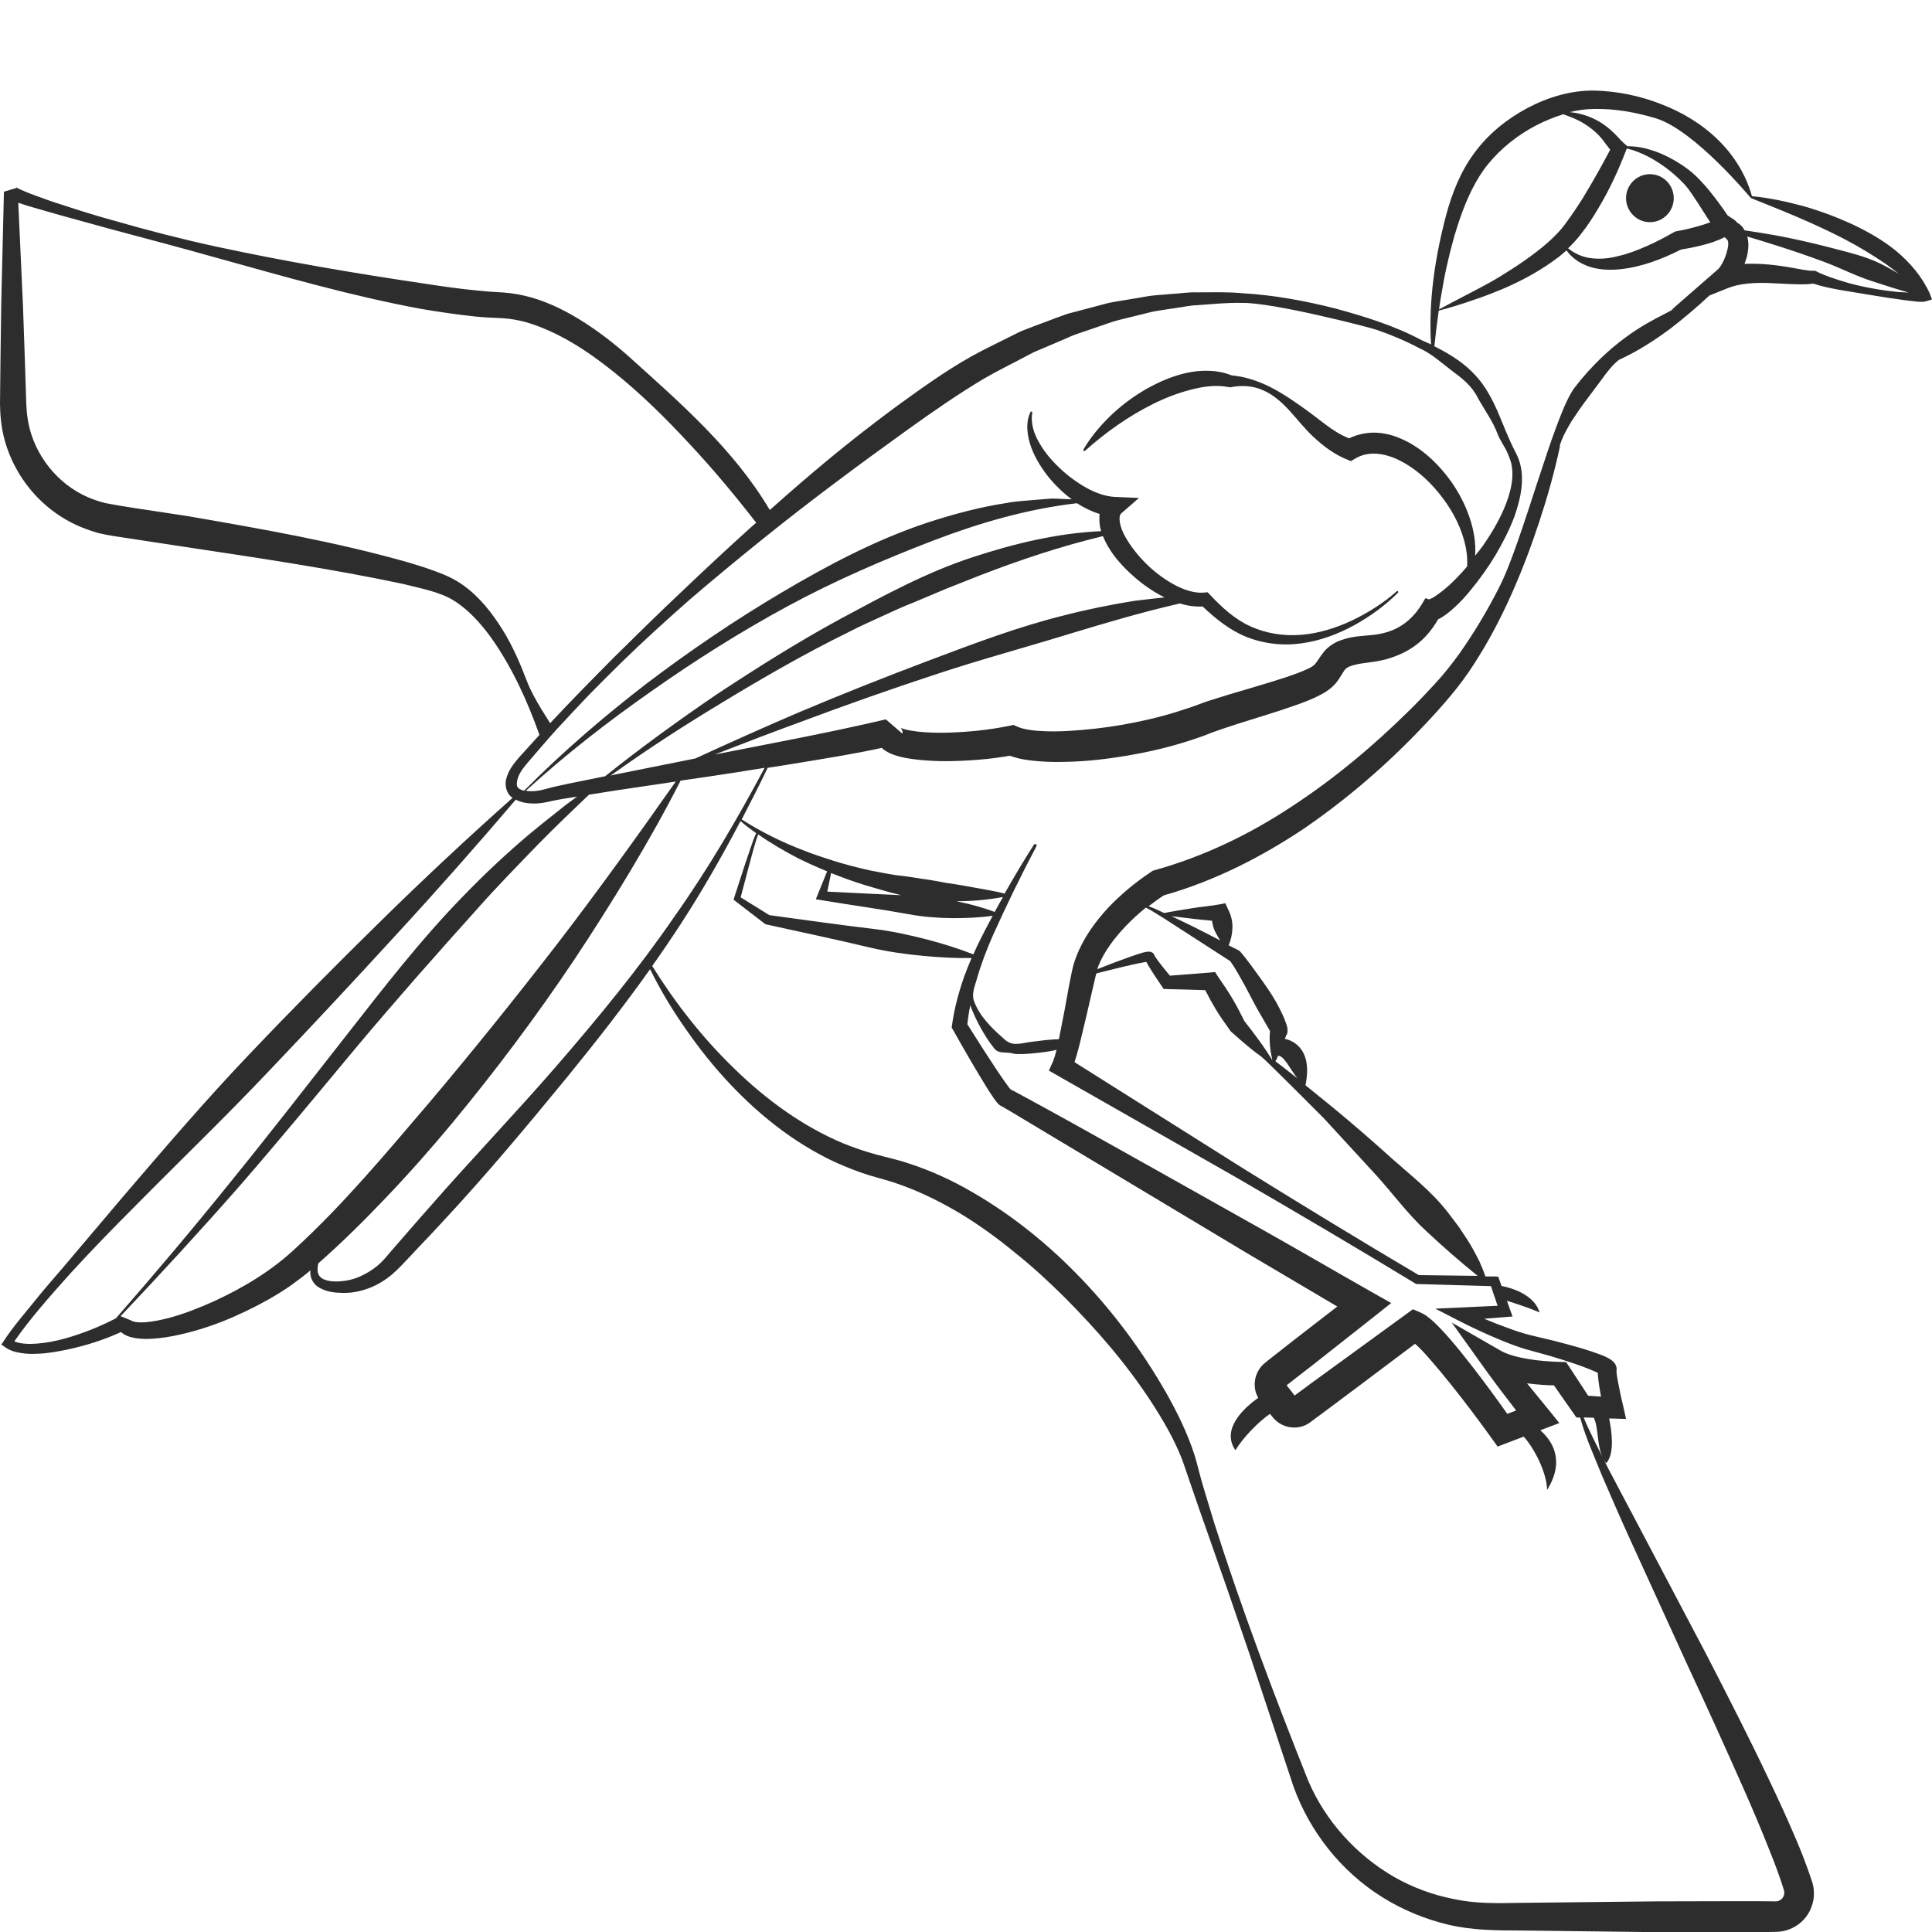 <?xml version="1.0" encoding="utf-8"?>
<!-- Generator: Adobe Illustrator 24.1.2, SVG Export Plug-In . SVG Version: 6.00 Build 0)  -->
<svg version="1.1" id="Layer_1" xmlns="http://www.w3.org/2000/svg" xmlns:xlink="http://www.w3.org/1999/xlink" x="0px" y="0px"
	 viewBox="0 0 128 128" style="enable-background:new 0 0 128 128;" xml:space="preserve">
<style type="text/css">
	.st0{fill:#2D2D2D;}
</style>
<g>
	<path class="st0" d="M65.88,69.46C65.88,69.45,65.87,69.45,65.88,69.46c-0.01-0.01-0.02-0.02-0.02-0.03L65.88,69.46z"/>
	<path class="st0" d="M109.31,14.72c0.87,0,1.58-0.71,1.58-1.59c0-0.88-0.71-1.59-1.58-1.59c-0.87,0-1.58,0.71-1.58,1.59
		C107.73,14,108.44,14.72,109.31,14.72z"/>
	<path class="st0" d="M127.85,19.44c-0.5-1.1-1.3-2.04-2.21-2.8c-0.91-0.75-1.94-1.32-2.98-1.81c-1.06-0.48-2.14-0.88-3.24-1.19
		c-1.1-0.29-2.22-0.54-3.35-0.64c-0.38-1.39-1.17-2.68-2.22-3.71c-1.07-1.06-2.39-1.85-3.79-2.39c-1.4-0.55-2.89-0.86-4.43-0.9
		c-1.57-0.02-3.1,0.45-4.44,1.16c-1.35,0.72-2.58,1.71-3.5,2.96c-0.94,1.26-1.49,2.7-1.88,4.13c-0.75,2.86-1.17,5.68-1,8.57
		c-0.27-0.13-0.33-0.15-0.6-0.27c-1.81-0.97-3.79-1.58-5.77-2.12c-1.99-0.5-4.02-0.88-6.09-1c-1.03-0.1-2.06-0.06-3.1-0.06
		c-0.52-0.02-1.03,0.07-1.55,0.1c-0.52,0.05-1.04,0.07-1.56,0.14l-1.53,0.26c-0.52,0.09-1.04,0.15-1.54,0.3l-1.51,0.4l-0.76,0.2
		c-0.25,0.07-0.49,0.18-0.74,0.26l-1.47,0.55l-0.73,0.28c-0.24,0.09-0.47,0.21-0.71,0.33c-0.93,0.47-1.87,0.91-2.79,1.42
		c-1.85,1.04-3.51,2.26-5.18,3.47c-3.1,2.31-5.3,4.15-8.18,6.71c-2.37-4.01-5.92-7.09-9.44-10.26c-0.91-0.8-1.87-1.54-2.9-2.2
		c-1.04-0.66-2.16-1.24-3.38-1.6c-0.62-0.18-1.26-0.3-1.91-0.35c-0.63-0.03-1.15-0.07-1.73-0.13c-1.15-0.11-2.3-0.27-3.45-0.45
		c-4.61-0.68-9.26-1.47-13.86-2.46c-2.3-0.5-4.58-1.09-6.84-1.74c-1.13-0.31-2.25-0.66-3.37-1.03C3.56,13.4,3.01,13.2,2.47,13
		c-0.28-0.1-0.55-0.2-0.81-0.31l-0.39-0.17c-0.05-0.03-0.12-0.06-0.16-0.09c-0.02-0.01-0.05-0.03-0.06-0.03
		c0.02,0.01,0.03,0.03,0.05,0.05l-0.84,0.25L0.08,20.2l-0.05,3.75l-0.02,1.88L0,26.78c0.01,0.33,0.02,0.69,0.06,1.04
		c0.28,2.78,2.01,5.36,4.48,6.7c0.61,0.34,1.27,0.59,1.95,0.79c0.33,0.08,0.7,0.15,1.01,0.2l0.92,0.14l3.68,0.56
		c4.89,0.74,9.82,1.46,14.62,2.48c1.17,0.3,2.42,0.52,3.33,1.09c0.96,0.59,1.78,1.49,2.49,2.47c1.37,1.93,2.39,4.16,3.2,6.44
		l-1.37,1.51c-0.34,0.4-0.71,0.85-0.85,1.48c-0.06,0.31,0,0.75,0.27,1.04c0.05,0.05,0.11,0.1,0.17,0.14
		c-2.98,2.65-5.89,5.37-8.73,8.16c-2.96,2.9-5.88,5.85-8.74,8.86c-2.87,3.01-5.57,6.17-8.27,9.32l-4.03,4.76
		c-0.68,0.79-1.36,1.57-2.01,2.38c-0.66,0.82-1.34,1.6-1.93,2.5l-0.16,0.24l0.23,0.16c0.34,0.25,0.72,0.35,1.08,0.4
		c0.36,0.06,0.71,0.07,1.06,0.05c0.7-0.02,1.38-0.15,2.06-0.29c1.2-0.26,2.36-0.63,3.5-1.15c0.06,0.05,0.11,0.1,0.17,0.13
		c0.18,0.12,0.36,0.18,0.53,0.22c0.34,0.09,0.66,0.1,0.96,0.11c0.61-0.01,1.19-0.08,1.76-0.19c1.13-0.22,2.23-0.55,3.3-0.97
		c1.06-0.42,2.09-0.92,3.09-1.48c0.5-0.29,0.99-0.59,1.46-0.92c0.43-0.32,0.88-0.64,1.28-0.99c-0.01,0.07-0.01,0.15-0.01,0.23
		c0.02,0.32,0.22,0.68,0.51,0.87c0.57,0.36,1.15,0.39,1.72,0.4c0.58,0,1.15-0.12,1.69-0.33c0.55-0.21,1.04-0.52,1.49-0.89
		c0.46-0.4,0.8-0.78,1.17-1.17c0.72-0.78,1.46-1.53,2.17-2.31c2.89-3.1,5.61-6.36,8.3-9.64c1.88-2.31,3.73-4.67,5.46-7.11
		c0.61,1.24,1.31,2.43,2.09,3.57c0.86,1.27,1.79,2.49,2.83,3.63c2.06,2.27,4.52,4.28,7.37,5.6c0.72,0.32,1.45,0.61,2.21,0.85
		c0.78,0.23,1.44,0.39,2.13,0.65c1.37,0.49,2.68,1.15,3.94,1.9c1.25,0.76,2.45,1.63,3.59,2.57c1.16,0.92,2.25,1.93,3.31,2.98
		c2.09,2.1,4.07,4.37,5.7,6.87c0.82,1.25,1.57,2.55,2.1,3.92c0.49,1.4,0.98,2.89,1.49,4.31l1.51,4.31l1.48,4.32l2.88,8.68
		c1.07,2.97,3.14,5.61,5.86,7.31c1.35,0.85,2.85,1.47,4.41,1.84c1.56,0.37,3.23,0.38,4.7,0.38l9.07,0.11h6.8l1.15-0.02
		c0.61-0.01,1.24-0.26,1.68-0.68c0.46-0.42,0.74-1.02,0.8-1.64c0.02-0.31,0-0.63-0.09-0.93l-0.2-0.59
		c-0.26-0.75-0.54-1.47-0.84-2.18c-0.6-1.42-1.24-2.81-1.9-4.19c-1.31-2.76-2.7-5.47-4.09-8.17l-4.25-8.06l-2.13-4.03
		c-0.13-0.25-0.26-0.5-0.38-0.75c0.04,0.06,0.08,0.12,0.13,0.17c0.59-0.66,0.34-2.23,0.19-2.96h0.23l0.89,0.03l-0.19-0.86
		c-0.13-0.51-0.24-1.06-0.34-1.58c-0.05-0.24-0.1-0.54-0.1-0.7l-0.01-0.02c0.02-0.07,0.02-0.17,0.01-0.24
		c-0.02-0.11-0.04-0.13-0.07-0.2c-0.03-0.06-0.06-0.11-0.08-0.12c-0.18-0.2-0.25-0.22-0.34-0.28c-0.16-0.09-0.3-0.15-0.44-0.21
		c-1.09-0.42-2.14-0.69-3.22-0.97l-1.59-0.38c-0.51-0.13-1.02-0.3-1.52-0.49c-0.51-0.18-1.01-0.38-1.51-0.59l1.4-0.11l0.48-0.04
		l-0.16-0.44l-0.21-0.6c0.52,0.16,1.46,0.47,2.16,0.77c-0.42-1.41-2.47-1.74-2.52-1.75l-0.14-0.4l-0.08-0.22l-0.23-0.01h-0.62
		c-0.11-0.34-0.25-0.68-0.4-1.01c-0.2-0.39-0.4-0.78-0.63-1.16c-0.22-0.37-0.47-0.72-0.71-1.09c-0.25-0.35-0.52-0.68-0.78-1.03
		c-1.06-1.36-2.42-2.41-3.69-3.54c-1.26-1.14-2.54-2.25-3.85-3.33c-0.62-0.5-1.24-1.01-1.86-1.51c0.54-2.59-1.07-3.02-1.36-3.07
		c0.03-0.08,0.05-0.16,0.08-0.23c0.01-0.01,0.01-0.03,0.03-0.04c0.01-0.01,0.02-0.04,0.03-0.07c0.02-0.04,0.03-0.09,0.03-0.14
		c0.01-0.12,0-0.13,0-0.16l-0.01-0.09c-0.03-0.16-0.07-0.25-0.1-0.34c-0.06-0.18-0.13-0.34-0.2-0.5c-0.14-0.31-0.3-0.61-0.46-0.9
		c-0.33-0.58-0.72-1.13-1.11-1.67c-0.4-0.54-0.75-1.06-1.24-1.63l-0.06-0.06l-0.06-0.04c-0.22-0.11-0.44-0.22-0.66-0.33
		c0.17-0.39,0.23-0.75,0.25-1.12c0.02-0.39-0.06-0.77-0.22-1.13l-0.25-0.54l-0.34,0.07c-0.63,0.12-1.27,0.16-1.91,0.27
		c-0.6,0.1-1.2,0.19-1.8,0.31c-0.34-0.16-0.67-0.32-1.03-0.45c0.33-0.25,0.66-0.5,1.01-0.72c3.35-0.95,6.47-2.54,9.32-4.45
		c2.88-1.98,5.52-4.27,7.9-6.79c0.6-0.63,1.18-1.27,1.74-1.94c0.57-0.67,1.1-1.39,1.57-2.12c0.96-1.48,1.77-3.02,2.48-4.61
		c0.71-1.58,1.32-3.2,1.86-4.84c0.54-1.64,1.01-3.3,1.37-4.99c0.01-0.02,0-0.05-0.01-0.07c0.2-0.62,0.49-1.12,0.79-1.62
		c0.32-0.49,0.65-0.97,1-1.43l1.03-1.38c0.33-0.46,0.69-0.92,1.1-1.24c1.25-0.57,2.36-1.29,3.41-2.07c0.9-0.7,1.76-1.42,2.58-2.19
		l1.22-0.49c0.77-0.31,1.73-0.37,2.68-0.34l1.47,0.07c0.48,0.01,0.94,0.05,1.51-0.03c0.61,0.2,1.19,0.31,1.78,0.42l1.87,0.31
		c0.63,0.1,1.26,0.21,1.88,0.29c0.32,0.05,0.63,0.1,0.96,0.13c0.16,0.02,0.32,0.04,0.48,0.05c0.19,0,0.31,0.04,0.61-0.06l0.29-0.09
		L127.85,19.44z M95.59,18.96c0.04-0.25,0.09-0.5,0.14-0.75c0.05-0.25,0.1-0.49,0.16-0.74c0.11-0.49,0.23-0.99,0.37-1.48
		c0.06-0.24,0.13-0.48,0.21-0.72c0.07-0.24,0.15-0.48,0.23-0.72c0.46-1.34,1.05-2.65,1.9-3.69c0.86-1.05,1.96-1.92,3.17-2.55
		c0.58-0.3,1.19-0.55,1.8-0.74c0.63,0.22,1.22,0.47,1.72,0.85c0.32,0.23,0.6,0.48,0.85,0.79c0.18,0.23,0.34,0.46,0.54,0.71
		c-0.58,1.1-1.18,2.16-1.81,3.2c-0.35,0.56-0.72,1.1-1.1,1.62c-0.38,0.54-0.79,0.94-1.27,1.37c-0.97,0.84-2.07,1.57-3.2,2.26
		c-0.14,0.08-0.28,0.17-0.44,0.26c-1.05,0.59-2.49,1.3-3.52,1.87C95.41,19.96,95.5,19.46,95.59,18.96z M107.7,10.04l0.08-0.2
		c0.54,0.12,1.04,0.34,1.52,0.59c0.65,0.36,1.26,0.79,1.8,1.29c0.27,0.25,0.53,0.5,0.74,0.78c0.22,0.29,0.42,0.61,0.63,0.92
		c0.28,0.43,0.56,0.87,0.84,1.31c-0.01,0-0.02,0.01-0.03,0.01c-0.23,0.08-0.46,0.16-0.71,0.23c-0.48,0.14-0.98,0.26-1.49,0.35
		l-0.1,0.02l-0.07,0.04c-0.6,0.34-1.2,0.66-1.82,0.93c-0.62,0.27-1.25,0.52-1.9,0.66c-0.64,0.17-1.3,0.22-1.95,0.11
		c-0.32-0.06-0.63-0.17-0.93-0.34c-0.15-0.08-0.28-0.18-0.42-0.29c0.32-0.31,0.63-0.64,0.88-0.98c0.44-0.55,0.81-1.14,1.16-1.73
		C106.63,12.56,107.21,11.31,107.7,10.04z M34.93,45.18c-0.45-1.18-0.95-2.36-1.63-3.45c-0.68-1.09-1.49-2.15-2.6-2.95
		c-0.28-0.2-0.58-0.38-0.89-0.53c-0.31-0.15-0.61-0.27-0.91-0.38c-0.61-0.23-1.21-0.42-1.82-0.6c-4.85-1.38-9.76-2.23-14.67-3.08
		l-3.69-0.56L7.8,33.48c-0.3-0.05-0.54-0.1-0.82-0.15c-0.52-0.13-1.04-0.31-1.52-0.56c-1.94-0.99-3.37-2.97-3.65-5.18
		c-0.04-0.28-0.05-0.54-0.07-0.84l-0.03-0.94l-0.06-1.87l-0.13-3.75l-0.31-6.76c0.05,0.02,0.1,0.04,0.15,0.05
		c0.29,0.1,0.57,0.19,0.86,0.27l1.71,0.49l3.41,0.94c2.28,0.61,4.56,1.21,6.83,1.85c4.55,1.26,9.09,2.58,13.76,3.44
		c1.17,0.2,2.35,0.37,3.55,0.5c0.59,0.06,1.24,0.09,1.79,0.11c0.52,0.03,1.04,0.12,1.56,0.26c2.08,0.6,4.04,1.86,5.83,3.3
		c1.8,1.44,3.47,3.09,5.06,4.81c1.54,1.65,2.99,3.39,4.38,5.18c-0.14,0.12-0.27,0.24-0.41,0.36c-1.53,1.38-3.03,2.78-4.52,4.2
		c-1.5,1.41-2.96,2.85-4.42,4.29c-1.45,1.46-2.89,2.92-4.3,4.43C36.45,47.9,35.34,46.26,34.93,45.18z M34.88,50.62
		c0.67-0.77,1.32-1.55,2.01-2.31c0.7-0.75,1.39-1.5,2.1-2.24c0.72-0.73,1.44-1.46,2.17-2.17c1.46-1.43,2.98-2.8,4.52-4.16
		c1.55-1.33,3.13-2.64,4.72-3.92c3.18-2.57,6.46-5,9.77-7.38c1.65-1.18,3.33-2.35,5.03-3.36c0.86-0.5,1.77-0.94,2.65-1.41
		c0.22-0.11,0.44-0.24,0.67-0.35l0.69-0.29l1.38-0.59c0.23-0.1,0.46-0.21,0.69-0.29l0.71-0.24l1.42-0.49
		c0.47-0.18,0.96-0.27,1.45-0.4l1.46-0.36c0.49-0.1,0.99-0.16,1.49-0.24c0.5-0.06,0.99-0.19,1.5-0.2c1-0.07,2.01-0.18,3.02-0.15
		c2.02-0.03,8.39,1.61,8.87,1.78c0.96,0.33,1.89,0.72,2.8,1.2c0.85,0.38,1.41,0.92,2.14,1.47c0.73,0.55,1.34,1,1.76,1.82
		c0.44,0.81,0.99,1.53,1.32,2.41c0.16,0.44,0.48,0.83,0.66,1.27c0.1,0.23,0.17,0.42,0.23,0.62c0.05,0.2,0.08,0.42,0.09,0.63
		c0.03,0.86-0.25,1.74-0.61,2.56c-0.37,0.82-0.84,1.61-1.36,2.35c-0.16,0.22-0.33,0.43-0.5,0.64c0.03-0.42,0.01-0.83-0.05-1.24
		c-0.2-1.31-0.75-2.53-1.49-3.61c-0.76-1.07-1.71-2.04-2.92-2.69c-0.61-0.32-1.29-0.57-2.03-0.61c-0.62-0.04-1.28,0.09-1.86,0.37
		c-0.54-0.21-1.07-0.54-1.58-0.93c-0.59-0.46-1.23-0.94-1.88-1.39c-0.66-0.46-1.34-0.89-2.08-1.23c-0.69-0.31-1.45-0.55-2.24-0.62
		c-0.98-0.39-2.04-0.37-3.01-0.16c-0.97,0.22-1.87,0.62-2.71,1.1c-0.84,0.49-1.61,1.07-2.31,1.74c-0.69,0.67-1.31,1.41-1.79,2.23
		c-0.01,0.02-0.01,0.05,0.01,0.08c0.02,0.03,0.06,0.03,0.09,0.01c1.4-1.25,2.9-2.3,4.5-3.1c0.8-0.4,1.63-0.72,2.47-0.94
		c0.84-0.22,1.7-0.35,2.51-0.19l0.12,0.02l0.03,0c0.71-0.14,1.49-0.12,2.18,0.2c0.7,0.3,1.27,0.83,1.79,1.4
		c0.52,0.57,1,1.2,1.61,1.75c0.6,0.55,1.29,1.08,2.12,1.42l0.29,0.12l0.29-0.17c0.84-0.51,1.91-0.38,2.91,0.11
		c0.99,0.49,1.89,1.27,2.63,2.18c0.74,0.91,1.34,1.95,1.66,3.09c0.16,0.57,0.25,1.17,0.21,1.77c-0.22,0.26-0.44,0.51-0.68,0.75
		c-0.31,0.32-0.64,0.63-0.98,0.89c-0.17,0.13-0.34,0.26-0.5,0.36c-0.15,0.1-0.35,0.19-0.38,0.18l-0.22-0.08l-0.26,0.43
		c-0.6,0.97-1.43,1.61-2.47,1.87c-0.54,0.15-1.01,0.15-1.75,0.23c-0.34,0.04-0.71,0.11-1.1,0.25c-0.38,0.12-0.87,0.41-1.17,0.8
		c-0.29,0.37-0.41,0.61-0.56,0.78c-0.11,0.12-0.06,0.07-0.16,0.14c-0.06,0.05-0.18,0.11-0.28,0.16c-0.47,0.23-1.05,0.43-1.62,0.62
		c-1.16,0.38-2.38,0.72-3.6,1.09l-0.91,0.28c-0.31,0.1-0.65,0.2-0.93,0.31c-0.59,0.23-1.16,0.41-1.73,0.59
		c-1.16,0.36-2.35,0.63-3.55,0.84c-1.2,0.21-2.42,0.34-3.62,0.41c-0.6,0.03-1.2,0.04-1.78,0c-0.56-0.02-1.18-0.13-1.48-0.26
		l-0.33-0.14l-0.29,0.06c-1.31,0.27-2.69,0.41-4.05,0.45c-0.68,0.02-1.36,0-2-0.07c-0.32-0.04-0.63-0.09-0.88-0.16
		c-0.12-0.03-0.23-0.08-0.25-0.1c-0.01,0,0,0,0.05,0.07c0.04,0.06,0.1,0.21,0.07,0.33l-1.1-0.95c-3.69,0.87-7.55,1.58-11.34,2.33
		c1.95-0.76,3.91-1.51,5.88-2.23c2.91-1.09,5.84-2.12,8.79-3.09c2.95-0.98,5.94-1.78,8.89-2.69c2.41-0.73,4.81-1.44,7.27-2
		c0.47,0.15,0.97,0.23,1.5,0.2c0.85,0.81,1.78,1.56,2.88,2.01c1.18,0.47,2.47,0.61,3.69,0.43c1.23-0.17,2.39-0.61,3.46-1.19
		c1.06-0.59,2.05-1.3,2.91-2.16c0.02-0.02,0.02-0.06,0-0.09c-0.02-0.03-0.06-0.03-0.09,0c-0.89,0.79-1.91,1.43-2.98,1.94
		c-1.07,0.5-2.21,0.85-3.36,0.94c-1.15,0.09-2.3-0.09-3.34-0.56c-1.04-0.47-1.9-1.26-2.68-2.09l-0.16-0.17l-0.24,0.02
		c-0.66,0.06-1.39-0.2-2.04-0.56c-0.66-0.37-1.28-0.84-1.82-1.38c-0.54-0.54-1.02-1.15-1.37-1.78c-0.36-0.63-0.48-1.33-0.25-1.53
		l1.17-1.02l-1.62-0.07c-0.59-0.03-1.25-0.26-1.86-0.6c-0.61-0.34-1.2-0.77-1.72-1.26c-0.53-0.49-1.01-1.04-1.37-1.66
		c-0.37-0.61-0.62-1.32-0.5-2.06l0,0c0-0.03-0.01-0.06-0.03-0.07c-0.03-0.02-0.07,0-0.09,0.03c-0.35,0.73-0.21,1.62,0.06,2.37
		c0.29,0.76,0.73,1.44,1.24,2.06c0.43,0.5,0.9,0.96,1.44,1.35c-0.08,0-0.16-0.01-0.24-0.01c-0.45,0-0.91-0.07-1.35-0.02l-1.35,0.11
		c-0.45,0.04-0.91,0.07-1.35,0.16c-1.79,0.27-3.54,0.74-5.26,1.3c-3.44,1.14-6.64,2.84-9.73,4.67c-3.09,1.83-6.06,3.85-8.92,6.02
		c-2.84,2.19-5.56,4.53-8.08,7.07c0,0,0,0,0,0.01c-0.16-0.04-0.3-0.1-0.38-0.17c-0.1-0.09-0.13-0.22-0.1-0.4
		C34.29,51.41,34.56,51,34.88,50.62z M72.87,34.84c0.02,0.12,0.05,0.24,0.08,0.35c-2.89,0.13-5.74,0.82-8.49,1.72
		c-3.07,1-5.91,2.55-8.74,4.07c-2.82,1.53-5.53,3.24-8.2,5c-2.54,1.73-5.03,3.53-7.43,5.45l-2.43,0.49
		c-0.5,0.11-1.01,0.21-1.53,0.36c-0.42,0.12-0.88,0.18-1.29,0.11c2.62-2.39,5.42-4.57,8.31-6.59c2.91-2.05,5.92-3.95,9.04-5.64
		c3.12-1.69,6.37-3.09,9.65-4.35c3.06-1.17,6.22-2.09,9.51-2.47c0.45,0.29,0.95,0.54,1.5,0.71C72.83,34.33,72.83,34.6,72.87,34.84z
		 M47.87,46.53c2.72-1.65,5.48-3.24,8.33-4.64c0.7-0.37,1.43-0.69,2.15-1.02c0.72-0.33,1.44-0.67,2.17-0.95l2.18-0.92l2.2-0.87
		c2.66-1.03,5.36-1.93,8.17-2.61c0.1,0.24,0.21,0.46,0.33,0.67c0.46,0.79,1.06,1.42,1.7,1.99c0.62,0.55,1.3,1.02,2.05,1.4
		c-0.67,0.07-1.34,0.15-2.01,0.23c-1.55,0.25-3.09,0.56-4.6,0.95c-3.04,0.75-5.97,1.86-8.89,2.96c-2.92,1.1-5.82,2.25-8.69,3.46
		c-2.31,0.99-4.61,2.02-6.89,3.07l-5.39,1.08l-0.22,0.05C42.87,49.65,45.35,48.05,47.87,46.53z M4.34,88.67
		c-0.63,0.18-1.28,0.3-1.92,0.35c-0.51,0.04-1.05,0.02-1.47-0.15c1.09-1.58,2.42-3.05,3.71-4.5c1.4-1.53,2.84-3.01,4.31-4.48
		c2.91-2.95,5.9-5.82,8.75-8.83c2.86-3,5.69-6.03,8.49-9.09c2.71-2.94,5.36-5.94,7.96-8.99c0.16,0.08,0.33,0.14,0.49,0.18
		c0.59,0.13,1.15,0.08,1.71-0.05c0.47-0.11,0.97-0.19,1.47-0.27l0.4-0.06c-0.24,0.17-0.48,0.34-0.72,0.52
		c-0.79,0.63-1.6,1.26-2.38,1.91c-1.56,1.31-3.05,2.71-4.46,4.17c-2.85,2.92-5.33,6.15-7.83,9.34c-2.5,3.19-4.98,6.39-7.53,9.53
		c-2.48,3.08-5.03,6.11-7.64,9.09C6.63,87.89,5.49,88.34,4.34,88.67z M19.53,82.75c-1.54,1.44-3.41,2.57-5.35,3.46
		c-0.98,0.44-1.98,0.84-3,1.11c-0.51,0.13-1.03,0.24-1.53,0.28c-0.25,0.02-0.49,0.02-0.69-0.02c-0.1-0.02-0.18-0.05-0.23-0.07
		c-0.05-0.03-0.05-0.03-0.05-0.03L7.99,87.2c2.65-2.8,5.26-5.64,7.81-8.54c2.66-3.06,5.24-6.19,7.83-9.3
		c2.6-3.1,5.27-6.12,7.96-9.11c1.33-1.51,2.74-2.94,4.14-4.39c1.07-1.09,2.18-2.15,3.29-3.21l1.84-0.29l3.91-0.58
		c-2.5,3.56-5.38,7.56-8,10.95c-2.71,3.5-5.48,6.95-8.33,10.32C25.58,76.4,22.73,79.82,19.53,82.75z M36.84,70.66
		c-2.77,3.19-5.7,6.24-8.48,9.43c-0.71,0.79-1.39,1.6-2.09,2.39c-0.35,0.39-0.69,0.83-1.01,1.15c-0.34,0.33-0.74,0.61-1.16,0.82
		c-0.42,0.22-0.89,0.37-1.36,0.42c-0.47,0.06-1,0.04-1.35-0.14c-0.17-0.09-0.28-0.22-0.33-0.42c-0.04-0.18-0.02-0.4,0.03-0.61
		c1.57-1.38,3.03-2.83,4.45-4.32c1.55-1.62,3.03-3.3,4.46-5.02c2.85-3.45,5.53-7.02,8.02-10.74c2.43-3.65,5.08-7.97,7.07-11.9
		l1.85-0.27c1.24-0.18,2.48-0.38,3.72-0.58c-1.81,3.39-3.75,6.71-5.96,9.83C42.29,64.21,39.6,67.47,36.84,70.66z M107.97,101.93
		l3.79,8.3c1.28,2.75,2.54,5.52,3.76,8.28c0.61,1.38,1.2,2.77,1.75,4.17c0.28,0.69,0.54,1.39,0.77,2.08l0.16,0.5
		c0.02,0.07,0.02,0.14,0.01,0.21c-0.02,0.13-0.08,0.27-0.19,0.36c-0.1,0.09-0.23,0.14-0.37,0.14l-1.12-0.01l-2.27,0l-4.53,0.01
		l-9.07,0.1c-1.55,0.03-2.93,0.05-4.33-0.25c-1.39-0.27-2.75-0.77-3.99-1.48c-2.47-1.44-4.52-3.67-5.67-6.37
		c-2.24-5.62-4.4-11.33-6.24-17.12l-0.66-2.18c-0.23-0.73-0.38-1.43-0.61-2.21c-0.48-1.5-1.17-2.9-1.93-4.24
		c-1.54-2.68-3.38-5.18-5.52-7.43c-2.13-2.24-4.55-4.22-7.26-5.79c-1.35-0.79-2.78-1.45-4.28-1.93c-0.73-0.25-1.56-0.42-2.22-0.61
		c-0.7-0.19-1.39-0.43-2.06-0.7c-2.69-1.12-5.13-2.9-7.26-4.98c-2.07-2-3.88-4.31-5.42-6.78c0.68-0.96,1.34-1.93,1.98-2.92
		c1.4-2.16,2.67-4.4,3.87-6.68c0.33,0.28,0.68,0.55,1.04,0.8c-0.16,0.34-0.26,0.66-0.38,1l-0.37,1.09l-0.71,2.19l-0.04,0.13
		l0.12,0.09l1.95,1.5l0.04,0.03l0.08,0.02c2.3,0.51,4.61,0.99,6.9,1.54c1.15,0.27,2.32,0.43,3.49,0.54c1.05,0.1,2.11,0.16,3.19,0.14
		c-0.17,0.4-0.33,0.79-0.48,1.2c-0.37,1.06-0.66,2.11-0.82,3.27l-0.02,0.14l0.09,0.15c0.68,1.21,1.37,2.41,2.1,3.6
		c0.18,0.3,0.37,0.6,0.58,0.9L66,72.98c0.05,0.05,0.06,0.08,0.14,0.16l0.05,0.05c0.06,0.04,0.12,0.08,0.18,0.11l0.05,0.02l0,0
		l0.01,0.01l0.02,0.01l0.15,0.09l0.21,0.12l1.77,1.06l7.09,4.25l7.09,4.25l5.84,3.45l-2.92,2.26l-1.02,0.8l-0.51,0.4l-0.25,0.2
		l-0.06,0.05l-0.12,0.1c-0.09,0.08-0.17,0.17-0.24,0.27c-0.29,0.4-0.41,0.9-0.33,1.38c0.03,0.21,0.11,0.41,0.21,0.59
		c-0.9,0.64-2.49,2.05-1.51,3.47c0.51-0.84,1.51-1.87,2.29-2.41l0.12,0.15c0.02,0.02,0.1,0.13,0.19,0.22
		c0.09,0.09,0.18,0.16,0.28,0.23c0.4,0.27,0.91,0.37,1.39,0.27c0.24-0.05,0.47-0.15,0.66-0.29l0.28-0.21l1.04-0.77l2.07-1.55
		l3.58-2.69c0.07,0.06,0.14,0.12,0.21,0.19c0.25,0.24,0.49,0.5,0.73,0.78c0.48,0.55,0.96,1.12,1.42,1.7
		c0.93,1.16,1.84,2.37,2.71,3.58l0.4,0.56l0.63-0.24l1.1-0.42c0.68,0.75,1.52,2.34,1.55,3.53c1.24-1.99,0.28-3.31-0.45-3.95
		l0.13-0.05l1.13-0.43l-0.76-0.94c-0.46-0.56-0.92-1.13-1.38-1.69c0.34,0.04,0.68,0.08,1.01,0.1c0.26,0.02,0.51,0.03,0.77,0.03
		l1.28,1.83l0.21,0.3l0.25,0.01c0.37,1.34,0.94,2.58,1.45,3.85C106.74,99.15,107.34,100.55,107.97,101.93z M54.43,59.64
		c1.92,0.32,3.85,0.58,5.78,0.93c0.96,0.18,1.93,0.25,2.91,0.26c0.88,0,1.76-0.03,2.65-0.16c-0.18,0.33-0.35,0.65-0.52,0.98
		c-0.27,0.52-0.53,1.04-0.76,1.58c-1.02-0.4-2.05-0.72-3.09-0.99c-1.14-0.29-2.29-0.55-3.47-0.69c-2.32-0.27-4.64-0.61-6.96-0.92
		l-1.9-1.18l0.55-2.08l0.3-1.11c0.1-0.33,0.19-0.67,0.31-0.98c0.86,0.6,1.77,1.13,2.7,1.61c0.61,0.3,1.24,0.58,1.87,0.84
		c-0.21,0.51-0.41,1.02-0.62,1.53l-0.13,0.32L54.43,59.64z M54.81,59.07c0.09-0.41,0.17-0.82,0.25-1.23c0.75,0.3,1.5,0.57,2.27,0.81
		c0.79,0.23,1.58,0.47,2.38,0.66C58.08,59.24,56.44,59.15,54.81,59.07z M63.36,59.71c1.03,0,2.07-0.09,3.09-0.28
		c-0.19,0.33-0.37,0.66-0.55,0.99C65.06,60.1,64.21,59.88,63.36,59.71z M105.64,95.47c-0.25-0.52-0.51-1.04-0.72-1.56l0.67,0.02
		c0.32,0.64,0.2,1.73,0.56,2.56C105.98,96.14,105.81,95.81,105.64,95.47z M98.78,85.21l0.44,1.3l-2.57,0.12l-1.56,0.07l1.4,0.72
		c0.99,0.51,1.99,0.98,3.02,1.4c0.52,0.21,1.04,0.41,1.58,0.57l1.59,0.44c1.03,0.31,2.09,0.64,3.02,1.05
		c0.05,0.03,0.11,0.05,0.16,0.08c0.01,0.31,0.05,0.53,0.08,0.79c0.04,0.27,0.09,0.52,0.13,0.78l-0.85-0.06l-1.25-1.91l-0.21-0.32
		l-0.41-0.01c-0.33-0.01-0.7-0.03-1.05-0.06c-0.35-0.03-0.7-0.07-1.04-0.13c-0.68-0.11-1.37-0.29-1.83-0.55l-3.25-1.87l2.19,3.06
		c0.68,0.95,1.38,1.86,2.08,2.77l-0.59,0.22c-0.75-1.06-1.52-2.11-2.32-3.14c-0.47-0.61-0.95-1.21-1.46-1.8
		c-0.26-0.3-0.52-0.59-0.81-0.88c-0.14-0.15-0.3-0.29-0.47-0.44c-0.2-0.15-0.33-0.3-0.73-0.47l-0.46-0.2l-0.45,0.33l-4.18,3.04
		l-2.09,1.52l-1.04,0.77l-0.08,0.06l-0.11-0.15l-0.4-0.51l-0.02-0.02l0.17-0.13l0.51-0.4l1.02-0.79l4.06-3.2l1.17-0.93l-1.29-0.73
		c-2.4-1.36-4.78-2.75-7.18-4.1l-7.21-4.05c-2.41-1.34-4.8-2.7-7.23-4.03l-1.82-0.99l-0.24-0.13l-0.23-0.11c0,0-0.01-0.01-0.01-0.01
		l-0.14-0.17c-0.19-0.26-0.39-0.54-0.58-0.82c-0.73-1.09-1.45-2.21-2.15-3.33c0.04-0.41,0.11-0.84,0.19-1.26
		c0.18,0.5,0.41,0.97,0.66,1.44c0.27,0.49,0.57,0.97,0.93,1.42c0.28,0.38,0.79,0.21,1.25,0.34c0.47,0.14,2.75-0.15,2.88-0.26
		c-0.01,0.03-0.01,0.06-0.02,0.08c-0.06,0.26-0.16,0.57-0.21,0.69l-0.28,0.62L70,71.22l11.94,6.81c3.96,2.3,7.91,4.62,11.82,7
		l0.07,0.04l0.08,0L98.78,85.21z M87.7,74.08l3.43,3.73c1.14,1.25,2.13,2.62,3.36,3.75c1.1,1.03,2.21,2,3.41,2.97L94,84.48
		c-3.92-2.32-7.81-4.69-11.67-7.09l-11.14-7.02c0.04-0.13,0.08-0.26,0.12-0.39c0.09-0.3,0.17-0.6,0.24-0.89l0.42-1.75l0.4-1.74
		l0.2-0.86c0.02-0.09,0.04-0.17,0.07-0.25c0.81-0.2,1.62-0.41,2.43-0.59c0.26-0.06,0.53-0.11,0.79-0.16l0.09-0.01
		c0,0.01,0.01,0.01,0.01,0.02c0.04,0.07,0.07,0.13,0.11,0.2c0.29,0.49,0.6,0.94,0.91,1.4l0.11,0.17l0.24,0.01
		c0.84,0.02,1.68,0.04,2.52,0.07c0.21,0.41,0.43,0.82,0.67,1.22c0.29,0.49,0.62,0.95,0.95,1.41l0.06,0.09l0.01,0.01
		c0.43,0.39,0.87,0.77,1.32,1.14c0.23,0.18,0.46,0.36,0.7,0.53C83.82,70.18,87.7,74.08,87.7,74.08z M84.68,69.94c0,0,0,0.01,0,0.01
		c0.37-0.04,0.81,0.9,1.27,1.49c-0.48-0.38-0.96-0.76-1.45-1.13C84.57,70.19,84.63,70.07,84.68,69.94z M78.94,60.86
		c0.45,0.06,0.9,0.09,1.36,0.14c0.03,0.24,0.09,0.48,0.2,0.71c0.1,0.2,0.21,0.4,0.35,0.6c-0.63-0.33-1.26-0.65-1.9-0.97l-1.33-0.64
		C78.06,60.75,78.5,60.81,78.94,60.86z M77.19,60.89l1.47,0.95l2.85,1.84c0.32,0.45,0.65,1.05,0.95,1.59
		c0.31,0.57,0.6,1.16,0.92,1.72l0.48,0.83c0.15,0.24,0.36,0.64,0.28,0.49c-0.06,0.68,0.01,1.27,0.15,1.9c0,0-0.01,0-0.01,0.01
		c-0.11-0.18-0.23-0.37-0.35-0.55c-0.16-0.25-0.33-0.48-0.5-0.72c-0.32-0.44-0.64-0.87-0.98-1.29c-0.25-0.51-0.51-1.01-0.8-1.5
		c-0.29-0.49-0.61-0.96-0.93-1.42L80.5,64.4l-0.3,0.03c-0.9,0.08-1.79,0.14-2.69,0.21c-0.29-0.35-0.59-0.71-0.85-1.07l-0.1-0.15
		l-0.04-0.06c0-0.01-0.01-0.02-0.01-0.02c0.01,0.01,0.01,0.07,0,0.05c0-0.08-0.06-0.2-0.14-0.26c-0.1-0.07-0.11-0.06-0.12-0.06
		c-0.04-0.01-0.07-0.02-0.11-0.02c-0.05,0-0.06,0-0.1,0l-0.13,0.02l-0.22,0.05c-0.27,0.08-0.53,0.17-0.79,0.26
		c-0.74,0.26-1.47,0.54-2.2,0.83c0.02-0.07,0.04-0.13,0.07-0.21c0.38-0.96,1.06-1.85,1.82-2.65c0.41-0.43,0.86-0.84,1.33-1.22
		C76.35,60.35,76.78,60.64,77.19,60.89z M114.41,16.68c-0.06,0.23-0.15,0.46-0.26,0.68c-0.1,0.21-0.25,0.42-0.35,0.5l-3.06,2.67
		l0.16-0.06c-0.25,0.13-0.49,0.27-0.75,0.4c-1.17,0.59-3.54,1.85-5.82,4.8c-1.37,1.77-3.46,10.28-5.03,13.29
		c-0.77,1.51-1.64,2.97-2.61,4.34c-0.49,0.68-1.01,1.34-1.57,1.95c-0.56,0.61-1.15,1.23-1.75,1.82c-2.41,2.38-5.02,4.56-7.83,6.39
		c-2.8,1.85-5.84,3.3-9.03,4.19l-0.14,0.04l-0.1,0.07c-1.04,0.69-2.01,1.49-2.88,2.41c-0.85,0.93-1.62,1.98-2.1,3.25
		c-0.12,0.3-0.22,0.67-0.28,0.97l-0.18,0.89l-0.32,1.76l-0.34,1.74c-0.01,0.02-0.01,0.05-0.02,0.07c-0.31,0.01-0.6,0.03-0.88,0.06
		l-1.06,0.13c-0.33,0.05-0.63,0.13-0.92,0.12c-0.29,0-0.53-0.11-0.74-0.3l-0.03-0.03c-0.78-0.68-1.64-1.5-2-2.54
		c-0.14-0.4,0.03-0.87,0.18-1.37c0.29-1.02,0.67-2.02,1.11-3.01c0.89-1.97,1.84-3.93,2.86-5.85c0.02-0.04,0.01-0.1-0.04-0.13
		c-0.04-0.02-0.1-0.01-0.13,0.03c-0.68,1.07-1.32,2.14-1.94,3.24c-0.72-0.18-1.43-0.29-2.14-0.42c-0.39-0.08-0.77-0.13-1.15-0.2
		c-0.38-0.05-0.76-0.11-1.13-0.19c-0.38-0.07-0.76-0.13-1.14-0.18c-0.38-0.06-0.75-0.12-1.13-0.17c-0.77-0.07-1.52-0.24-2.27-0.38
		c-0.8-0.18-1.6-0.39-2.38-0.63c-0.05-0.02-0.06-0.02-0.11-0.04c-0.65-0.2-1.29-0.42-1.93-0.67c-1.4-0.54-2.76-1.21-4.04-2.03
		c0.59-1.13,1.17-2.28,1.72-3.42c0.71-0.11,1.42-0.22,2.14-0.34c1.8-0.3,3.59-0.58,5.42-0.98c0.07,0.07,0.14,0.12,0.21,0.17
		c0.27,0.18,0.5,0.26,0.71,0.33c0.43,0.14,0.82,0.2,1.2,0.25c0.77,0.1,1.51,0.13,2.25,0.13c1.38-0.02,2.74-0.12,4.12-0.36
		c0.69,0.25,1.27,0.31,1.86,0.36c0.68,0.06,1.34,0.06,1.99,0.04c1.32-0.03,2.61-0.19,3.89-0.4c1.28-0.22,2.55-0.5,3.8-0.89
		c0.62-0.19,1.25-0.4,1.83-0.64c0.31-0.12,0.58-0.2,0.86-0.3l0.88-0.29c1.19-0.38,2.4-0.73,3.62-1.16c0.62-0.21,1.23-0.43,1.89-0.78
		c0.17-0.09,0.33-0.18,0.52-0.33c0.16-0.1,0.43-0.38,0.52-0.5c0.24-0.33,0.41-0.65,0.51-0.78c0.09-0.12,0.16-0.17,0.37-0.26
		c0.2-0.07,0.46-0.14,0.73-0.18c0.51-0.08,1.3-0.14,1.97-0.38c0.69-0.22,1.36-0.57,1.93-1.06c0.49-0.43,0.89-0.95,1.2-1.49
		c0.2-0.09,0.35-0.2,0.51-0.31c0.22-0.16,0.41-0.33,0.6-0.5c0.37-0.34,0.7-0.7,1.01-1.08c0.62-0.75,1.18-1.53,1.68-2.36
		c0.49-0.83,0.93-1.69,1.27-2.6c0.31-0.92,0.57-1.89,0.46-2.92c-0.03-0.25-0.08-0.5-0.16-0.74c-0.08-0.25-0.2-0.48-0.3-0.67
		c-0.21-0.41-0.4-0.84-0.58-1.27c-0.36-0.86-0.69-1.75-1.18-2.57c-0.48-0.84-1.15-1.54-1.91-2.09c-0.52-0.38-1.08-0.69-1.65-0.98
		c0.08-0.78,0.18-1.57,0.29-2.36c0.72-0.18,1.61-0.46,2.46-0.76c0.18-0.06,0.36-0.12,0.54-0.19c0.25-0.09,0.49-0.18,0.72-0.28
		c0.23-0.09,0.44-0.17,0.64-0.26c1.24-0.54,2.45-1.2,3.58-2.06c0.17-0.13,0.35-0.29,0.52-0.44c0.11,0.14,0.22,0.28,0.36,0.4
		c0.27,0.26,0.6,0.46,0.95,0.6c0.71,0.29,1.5,0.32,2.23,0.25c1.46-0.15,2.8-0.68,4.06-1.31c0.51-0.08,1.02-0.18,1.53-0.32
		c0.27-0.07,0.54-0.15,0.81-0.26c0.13-0.05,0.27-0.1,0.4-0.17c0.05-0.02,0.1-0.04,0.14-0.07l0.16,0.16
		c0.03,0.02,0.05,0.03,0.08,0.21C114.51,16.22,114.48,16.45,114.41,16.68z M115.09,14.75c-0.03-0.03-0.05-0.07-0.09-0.1
		c-0.07-0.07-0.14-0.12-0.22-0.17c-0.09-0.05-0.15-0.08-0.24-0.16l-0.02-0.01c-0.01-0.01-0.02-0.01-0.04-0.01
		c-0.36-0.53-0.73-1.04-1.13-1.54c-0.24-0.31-0.51-0.61-0.79-0.9c-0.3-0.31-0.61-0.57-0.94-0.8c-0.66-0.46-1.37-0.84-2.13-1.09
		c-0.54-0.18-1.11-0.29-1.67-0.28l-0.23-0.2c-0.25-0.22-0.54-0.59-0.88-0.88c-0.34-0.3-0.72-0.56-1.13-0.75
		c-0.41-0.19-0.83-0.32-1.26-0.39c-0.11-0.02-0.22-0.03-0.33-0.04c0.54-0.13,1.08-0.21,1.63-0.21c1.37-0.03,2.76,0.22,4.09,0.62
		c2.59,0.8,6.26,5.26,6.29,5.28c2.11,0.84,4.19,1.68,6.16,2.7c0.98,0.51,1.92,1.08,2.81,1.69c0.29,0.21,0.58,0.43,0.85,0.65
		c-0.4-0.25-0.81-0.48-1.23-0.69c-1.08-0.53-2.27-0.78-3.42-1.09c-1.16-0.3-2.32-0.56-3.48-0.78c-0.71-0.12-1.4-0.24-2.11-0.34
		c-0.01-0.01-0.01-0.03-0.02-0.04C115.47,15.03,115.29,14.86,115.09,14.75z M125.71,19.34c-0.62-0.06-1.24-0.15-1.86-0.27
		c-0.62-0.12-1.23-0.26-1.82-0.45c-0.59-0.19-1.2-0.38-1.71-0.65l-0.05-0.03l-0.17,0c-0.38,0-0.89-0.12-1.37-0.2
		c-0.49-0.09-0.99-0.16-1.51-0.21c-0.51-0.05-1.04-0.07-1.57-0.05c-0.02,0-0.04,0-0.07,0c0.05-0.14,0.1-0.29,0.15-0.45
		c0.08-0.34,0.14-0.71,0.08-1.13c-0.01-0.07-0.03-0.15-0.05-0.23c0.6,0.18,1.2,0.36,1.79,0.55c1.12,0.35,2.23,0.73,3.33,1.14
		c1.1,0.41,2.14,0.96,3.25,1.3c0.76,0.25,1.53,0.5,2.32,0.72C126.21,19.37,125.96,19.36,125.71,19.34z"/>
</g>
</svg>
